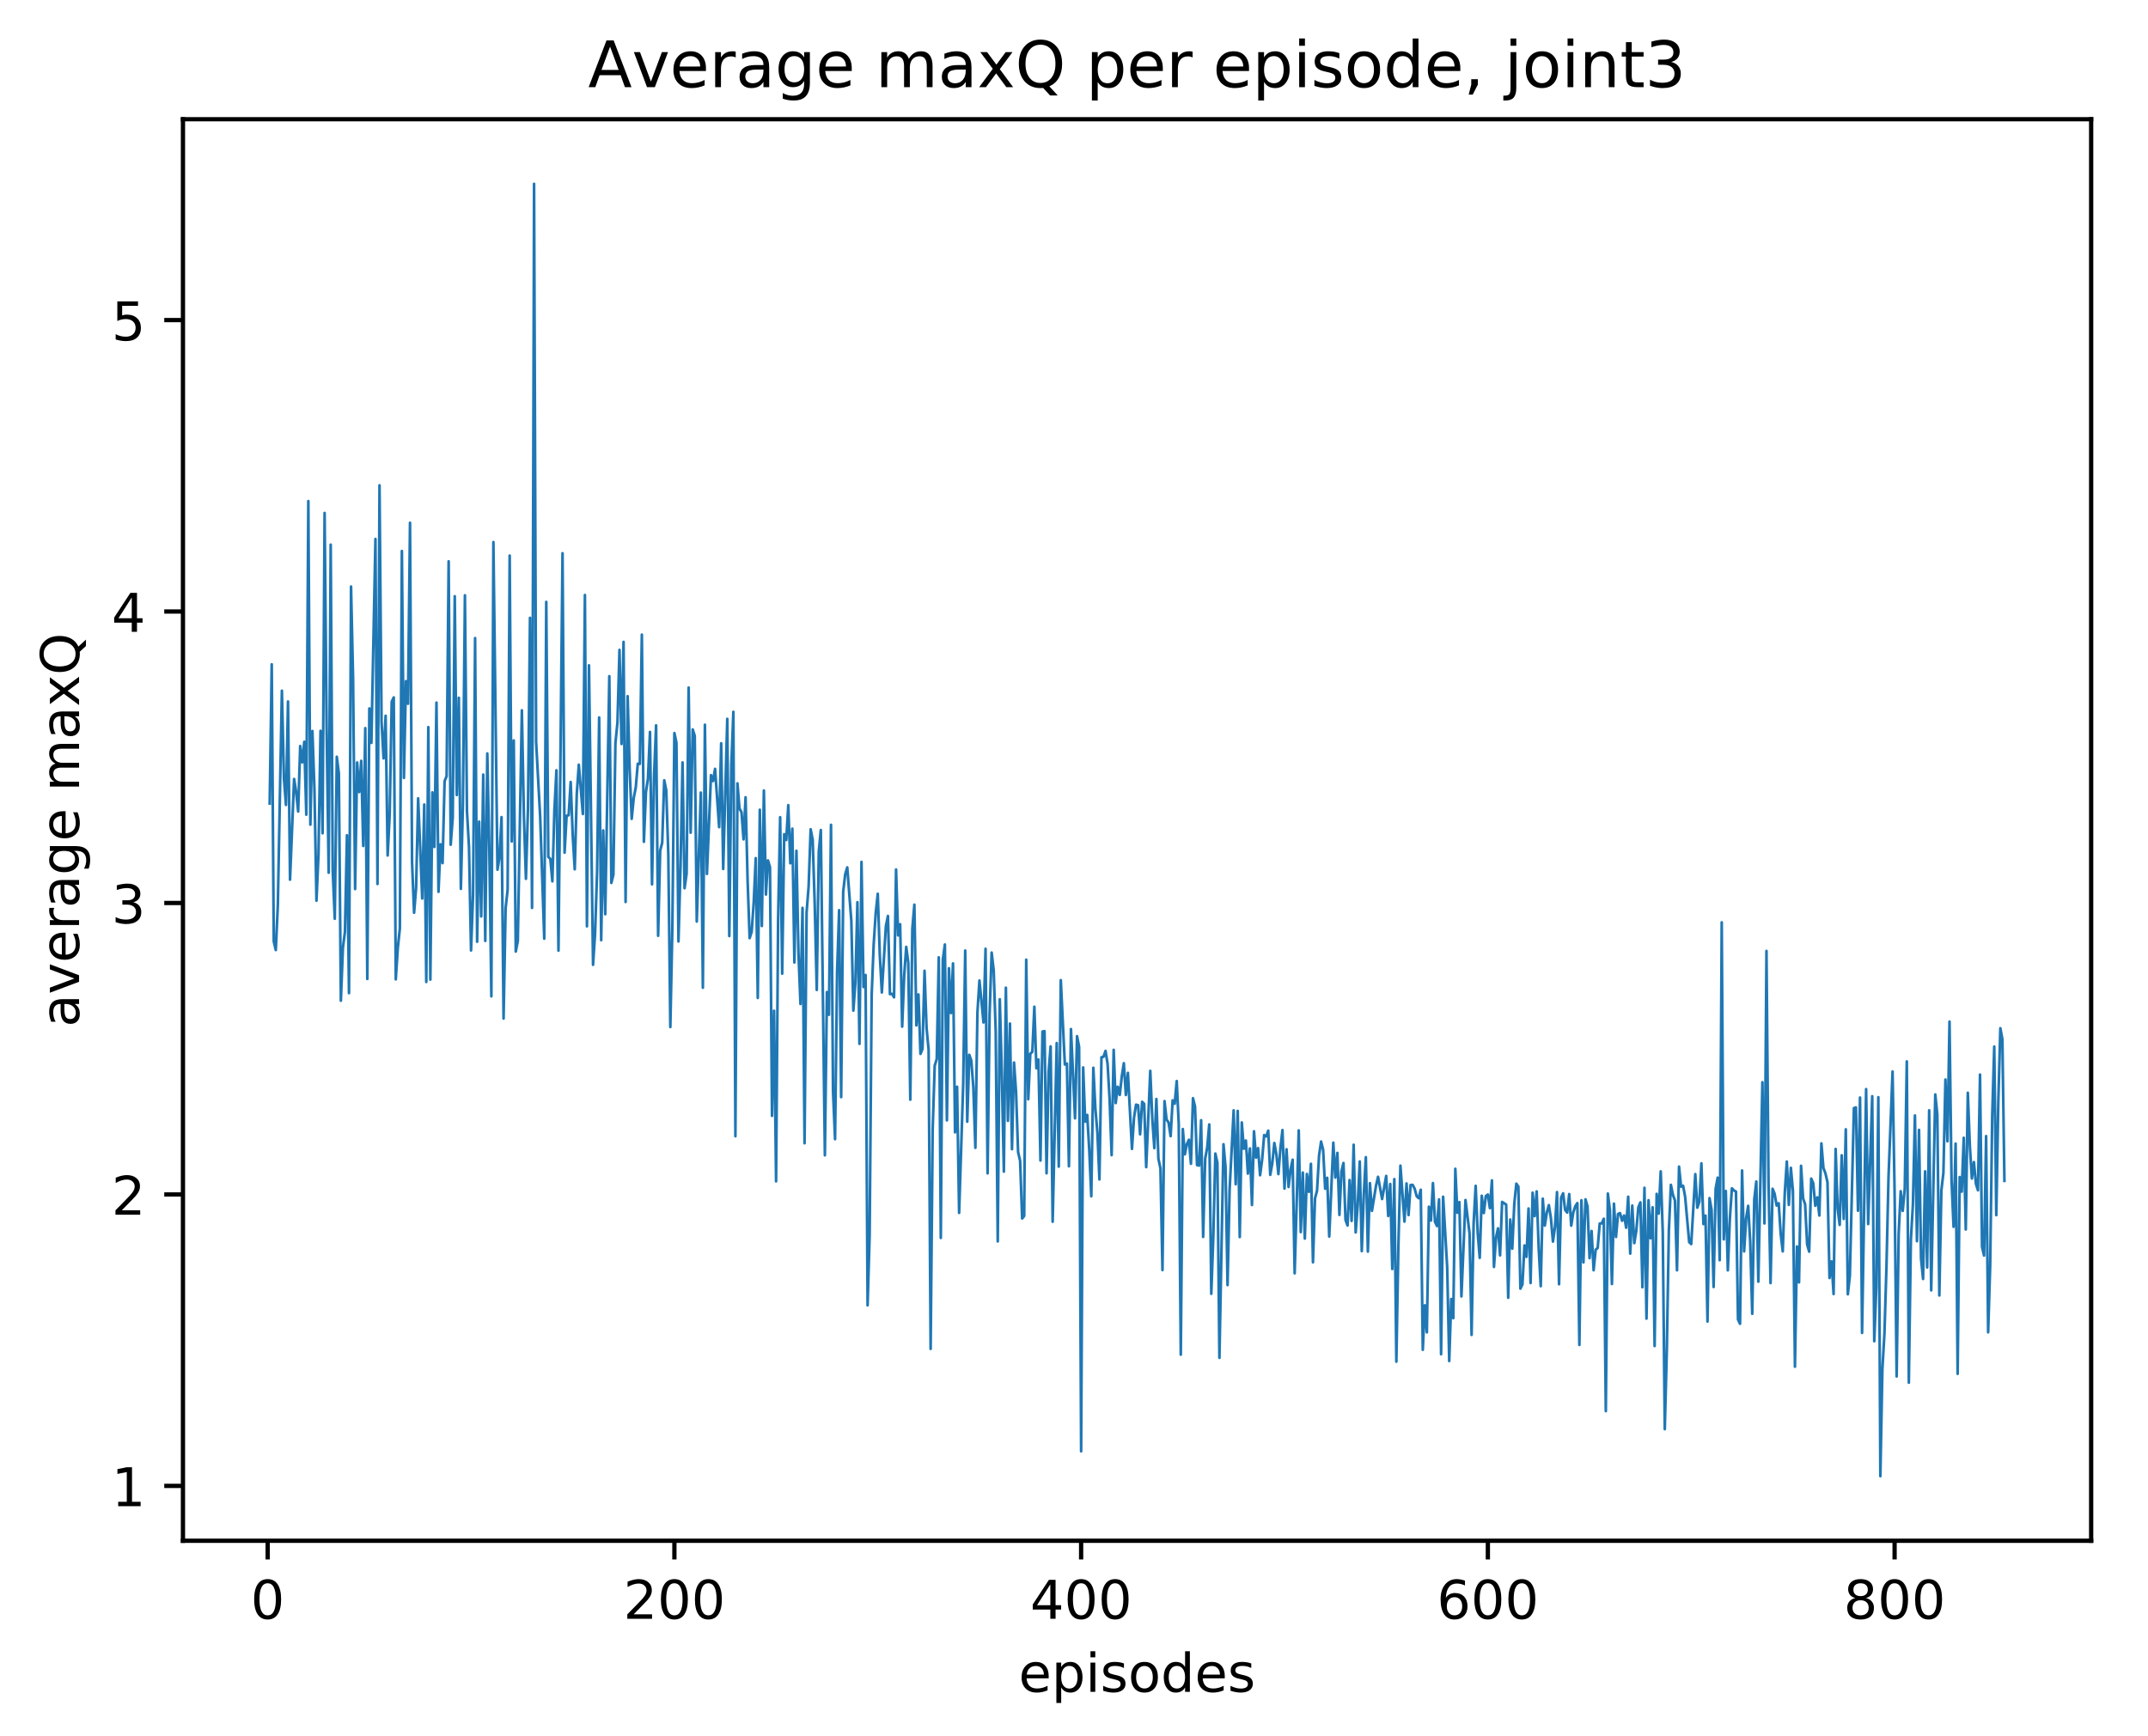 <?xml version="1.0" encoding="utf-8" standalone="no"?>
<!DOCTYPE svg PUBLIC "-//W3C//DTD SVG 1.1//EN"
  "http://www.w3.org/Graphics/SVG/1.1/DTD/svg11.dtd">
<!-- Created with matplotlib (http://matplotlib.org/) -->
<svg height="325pt" version="1.1" viewBox="0 0 402 325" width="402pt" xmlns="http://www.w3.org/2000/svg" xmlns:xlink="http://www.w3.org/1999/xlink">
 <defs>
  <style type="text/css">
*{stroke-linecap:butt;stroke-linejoin:round;}
  </style>
 </defs>
 <g id="figure_1">
  <g id="patch_1">
   <path d="M 0 325.986 
L 402.061 325.986 
L 402.061 0 
L 0 0 
z
" style="fill:#ffffff;"/>
  </g>
  <g id="axes_1">
   <g id="patch_2">
    <path d="M 34.241 288.43 
L 391.361 288.43 
L 391.361 22.318 
L 34.241 22.318 
z
" style="fill:#ffffff;"/>
   </g>
   <g id="matplotlib.axis_1">
    <g id="xtick_1">
     <g id="line2d_1">
      <defs>
       <path d="M 0 0 
L 0 3.5 
" id="me6c895fd39" style="stroke:#000000;stroke-width:0.8;"/>
      </defs>
      <g>
       <use style="stroke:#000000;stroke-width:0.8;" x="50.093" xlink:href="#me6c895fd39" y="288.43"/>
      </g>
     </g>
     <g id="text_1">
      <!-- 0 -->
      <defs>
       <path d="M 31.781 66.406 
Q 24.172 66.406 20.328 58.906 
Q 16.5 51.422 16.5 36.375 
Q 16.5 21.391 20.328 13.891 
Q 24.172 6.391 31.781 6.391 
Q 39.453 6.391 43.281 13.891 
Q 47.125 21.391 47.125 36.375 
Q 47.125 51.422 43.281 58.906 
Q 39.453 66.406 31.781 66.406 
z
M 31.781 74.219 
Q 44.047 74.219 50.516 64.516 
Q 56.984 54.828 56.984 36.375 
Q 56.984 17.969 50.516 8.266 
Q 44.047 -1.422 31.781 -1.422 
Q 19.531 -1.422 13.062 8.266 
Q 6.594 17.969 6.594 36.375 
Q 6.594 54.828 13.062 64.516 
Q 19.531 74.219 31.781 74.219 
z
" id="DejaVuSans-30"/>
      </defs>
      <g transform="translate(46.911 303.029)scale(0.1 -0.1)">
       <use xlink:href="#DejaVuSans-30"/>
      </g>
     </g>
    </g>
    <g id="xtick_2">
     <g id="line2d_2">
      <g>
       <use style="stroke:#000000;stroke-width:0.8;" x="126.213" xlink:href="#me6c895fd39" y="288.43"/>
      </g>
     </g>
     <g id="text_2">
      <!-- 200 -->
      <defs>
       <path d="M 19.188 8.297 
L 53.609 8.297 
L 53.609 0 
L 7.328 0 
L 7.328 8.297 
Q 12.938 14.109 22.625 23.891 
Q 32.328 33.688 34.812 36.531 
Q 39.547 41.844 41.422 45.531 
Q 43.312 49.219 43.312 52.781 
Q 43.312 58.594 39.234 62.25 
Q 35.156 65.922 28.609 65.922 
Q 23.969 65.922 18.812 64.312 
Q 13.672 62.703 7.812 59.422 
L 7.812 69.391 
Q 13.766 71.781 18.938 73 
Q 24.125 74.219 28.422 74.219 
Q 39.75 74.219 46.484 68.547 
Q 53.219 62.891 53.219 53.422 
Q 53.219 48.922 51.531 44.891 
Q 49.859 40.875 45.406 35.406 
Q 44.188 33.984 37.641 27.219 
Q 31.109 20.453 19.188 8.297 
z
" id="DejaVuSans-32"/>
      </defs>
      <g transform="translate(116.67 303.029)scale(0.1 -0.1)">
       <use xlink:href="#DejaVuSans-32"/>
       <use x="63.623" xlink:href="#DejaVuSans-30"/>
       <use x="127.246" xlink:href="#DejaVuSans-30"/>
      </g>
     </g>
    </g>
    <g id="xtick_3">
     <g id="line2d_3">
      <g>
       <use style="stroke:#000000;stroke-width:0.8;" x="202.334" xlink:href="#me6c895fd39" y="288.43"/>
      </g>
     </g>
     <g id="text_3">
      <!-- 400 -->
      <defs>
       <path d="M 37.797 64.312 
L 12.891 25.391 
L 37.797 25.391 
z
M 35.203 72.906 
L 47.609 72.906 
L 47.609 25.391 
L 58.016 25.391 
L 58.016 17.188 
L 47.609 17.188 
L 47.609 0 
L 37.797 0 
L 37.797 17.188 
L 4.891 17.188 
L 4.891 26.703 
z
" id="DejaVuSans-34"/>
      </defs>
      <g transform="translate(192.79 303.029)scale(0.1 -0.1)">
       <use xlink:href="#DejaVuSans-34"/>
       <use x="63.623" xlink:href="#DejaVuSans-30"/>
       <use x="127.246" xlink:href="#DejaVuSans-30"/>
      </g>
     </g>
    </g>
    <g id="xtick_4">
     <g id="line2d_4">
      <g>
       <use style="stroke:#000000;stroke-width:0.8;" x="278.455" xlink:href="#me6c895fd39" y="288.43"/>
      </g>
     </g>
     <g id="text_4">
      <!-- 600 -->
      <defs>
       <path d="M 33.016 40.375 
Q 26.375 40.375 22.484 35.828 
Q 18.609 31.297 18.609 23.391 
Q 18.609 15.531 22.484 10.953 
Q 26.375 6.391 33.016 6.391 
Q 39.656 6.391 43.531 10.953 
Q 47.406 15.531 47.406 23.391 
Q 47.406 31.297 43.531 35.828 
Q 39.656 40.375 33.016 40.375 
z
M 52.594 71.297 
L 52.594 62.312 
Q 48.875 64.062 45.094 64.984 
Q 41.312 65.922 37.594 65.922 
Q 27.828 65.922 22.672 59.328 
Q 17.531 52.734 16.797 39.406 
Q 19.672 43.656 24.016 45.922 
Q 28.375 48.188 33.594 48.188 
Q 44.578 48.188 50.953 41.516 
Q 57.328 34.859 57.328 23.391 
Q 57.328 12.156 50.688 5.359 
Q 44.047 -1.422 33.016 -1.422 
Q 20.359 -1.422 13.672 8.266 
Q 6.984 17.969 6.984 36.375 
Q 6.984 53.656 15.188 63.938 
Q 23.391 74.219 37.203 74.219 
Q 40.922 74.219 44.703 73.484 
Q 48.484 72.75 52.594 71.297 
z
" id="DejaVuSans-36"/>
      </defs>
      <g transform="translate(268.911 303.029)scale(0.1 -0.1)">
       <use xlink:href="#DejaVuSans-36"/>
       <use x="63.623" xlink:href="#DejaVuSans-30"/>
       <use x="127.246" xlink:href="#DejaVuSans-30"/>
      </g>
     </g>
    </g>
    <g id="xtick_5">
     <g id="line2d_5">
      <g>
       <use style="stroke:#000000;stroke-width:0.8;" x="354.575" xlink:href="#me6c895fd39" y="288.43"/>
      </g>
     </g>
     <g id="text_5">
      <!-- 800 -->
      <defs>
       <path d="M 31.781 34.625 
Q 24.75 34.625 20.719 30.859 
Q 16.703 27.094 16.703 20.516 
Q 16.703 13.922 20.719 10.156 
Q 24.75 6.391 31.781 6.391 
Q 38.812 6.391 42.859 10.172 
Q 46.922 13.969 46.922 20.516 
Q 46.922 27.094 42.891 30.859 
Q 38.875 34.625 31.781 34.625 
z
M 21.922 38.812 
Q 15.578 40.375 12.031 44.719 
Q 8.5 49.078 8.5 55.328 
Q 8.5 64.062 14.719 69.141 
Q 20.953 74.219 31.781 74.219 
Q 42.672 74.219 48.875 69.141 
Q 55.078 64.062 55.078 55.328 
Q 55.078 49.078 51.531 44.719 
Q 48 40.375 41.703 38.812 
Q 48.828 37.156 52.797 32.312 
Q 56.781 27.484 56.781 20.516 
Q 56.781 9.906 50.312 4.234 
Q 43.844 -1.422 31.781 -1.422 
Q 19.734 -1.422 13.25 4.234 
Q 6.781 9.906 6.781 20.516 
Q 6.781 27.484 10.781 32.312 
Q 14.797 37.156 21.922 38.812 
z
M 18.312 54.391 
Q 18.312 48.734 21.844 45.562 
Q 25.391 42.391 31.781 42.391 
Q 38.141 42.391 41.719 45.562 
Q 45.312 48.734 45.312 54.391 
Q 45.312 60.062 41.719 63.234 
Q 38.141 66.406 31.781 66.406 
Q 25.391 66.406 21.844 63.234 
Q 18.312 60.062 18.312 54.391 
z
" id="DejaVuSans-38"/>
      </defs>
      <g transform="translate(345.032 303.029)scale(0.1 -0.1)">
       <use xlink:href="#DejaVuSans-38"/>
       <use x="63.623" xlink:href="#DejaVuSans-30"/>
       <use x="127.246" xlink:href="#DejaVuSans-30"/>
      </g>
     </g>
    </g>
    <g id="text_6">
     <!-- episodes -->
     <defs>
      <path d="M 56.203 29.594 
L 56.203 25.203 
L 14.891 25.203 
Q 15.484 15.922 20.484 11.062 
Q 25.484 6.203 34.422 6.203 
Q 39.594 6.203 44.453 7.469 
Q 49.312 8.734 54.109 11.281 
L 54.109 2.781 
Q 49.266 0.734 44.188 -0.344 
Q 39.109 -1.422 33.891 -1.422 
Q 20.797 -1.422 13.156 6.188 
Q 5.516 13.812 5.516 26.812 
Q 5.516 40.234 12.766 48.109 
Q 20.016 56 32.328 56 
Q 43.359 56 49.781 48.891 
Q 56.203 41.797 56.203 29.594 
z
M 47.219 32.234 
Q 47.125 39.594 43.094 43.984 
Q 39.062 48.391 32.422 48.391 
Q 24.906 48.391 20.391 44.141 
Q 15.875 39.891 15.188 32.172 
z
" id="DejaVuSans-65"/>
      <path d="M 18.109 8.203 
L 18.109 -20.797 
L 9.078 -20.797 
L 9.078 54.688 
L 18.109 54.688 
L 18.109 46.391 
Q 20.953 51.266 25.266 53.625 
Q 29.594 56 35.594 56 
Q 45.562 56 51.781 48.094 
Q 58.016 40.188 58.016 27.297 
Q 58.016 14.406 51.781 6.484 
Q 45.562 -1.422 35.594 -1.422 
Q 29.594 -1.422 25.266 0.953 
Q 20.953 3.328 18.109 8.203 
z
M 48.688 27.297 
Q 48.688 37.203 44.609 42.844 
Q 40.531 48.484 33.406 48.484 
Q 26.266 48.484 22.188 42.844 
Q 18.109 37.203 18.109 27.297 
Q 18.109 17.391 22.188 11.75 
Q 26.266 6.109 33.406 6.109 
Q 40.531 6.109 44.609 11.75 
Q 48.688 17.391 48.688 27.297 
z
" id="DejaVuSans-70"/>
      <path d="M 9.422 54.688 
L 18.406 54.688 
L 18.406 0 
L 9.422 0 
z
M 9.422 75.984 
L 18.406 75.984 
L 18.406 64.594 
L 9.422 64.594 
z
" id="DejaVuSans-69"/>
      <path d="M 44.281 53.078 
L 44.281 44.578 
Q 40.484 46.531 36.375 47.5 
Q 32.281 48.484 27.875 48.484 
Q 21.188 48.484 17.844 46.438 
Q 14.5 44.391 14.5 40.281 
Q 14.5 37.156 16.891 35.375 
Q 19.281 33.594 26.516 31.984 
L 29.594 31.297 
Q 39.156 29.25 43.188 25.516 
Q 47.219 21.781 47.219 15.094 
Q 47.219 7.469 41.188 3.016 
Q 35.156 -1.422 24.609 -1.422 
Q 20.219 -1.422 15.453 -0.562 
Q 10.688 0.297 5.422 2 
L 5.422 11.281 
Q 10.406 8.688 15.234 7.391 
Q 20.062 6.109 24.812 6.109 
Q 31.156 6.109 34.562 8.281 
Q 37.984 10.453 37.984 14.406 
Q 37.984 18.062 35.516 20.016 
Q 33.062 21.969 24.703 23.781 
L 21.578 24.516 
Q 13.234 26.266 9.516 29.906 
Q 5.812 33.547 5.812 39.891 
Q 5.812 47.609 11.281 51.797 
Q 16.75 56 26.812 56 
Q 31.781 56 36.172 55.266 
Q 40.578 54.547 44.281 53.078 
z
" id="DejaVuSans-73"/>
      <path d="M 30.609 48.391 
Q 23.391 48.391 19.188 42.75 
Q 14.984 37.109 14.984 27.297 
Q 14.984 17.484 19.156 11.844 
Q 23.344 6.203 30.609 6.203 
Q 37.797 6.203 41.984 11.859 
Q 46.188 17.531 46.188 27.297 
Q 46.188 37.016 41.984 42.703 
Q 37.797 48.391 30.609 48.391 
z
M 30.609 56 
Q 42.328 56 49.016 48.375 
Q 55.719 40.766 55.719 27.297 
Q 55.719 13.875 49.016 6.219 
Q 42.328 -1.422 30.609 -1.422 
Q 18.844 -1.422 12.172 6.219 
Q 5.516 13.875 5.516 27.297 
Q 5.516 40.766 12.172 48.375 
Q 18.844 56 30.609 56 
z
" id="DejaVuSans-6f"/>
      <path d="M 45.406 46.391 
L 45.406 75.984 
L 54.391 75.984 
L 54.391 0 
L 45.406 0 
L 45.406 8.203 
Q 42.578 3.328 38.25 0.953 
Q 33.938 -1.422 27.875 -1.422 
Q 17.969 -1.422 11.734 6.484 
Q 5.516 14.406 5.516 27.297 
Q 5.516 40.188 11.734 48.094 
Q 17.969 56 27.875 56 
Q 33.938 56 38.25 53.625 
Q 42.578 51.266 45.406 46.391 
z
M 14.797 27.297 
Q 14.797 17.391 18.875 11.75 
Q 22.953 6.109 30.078 6.109 
Q 37.203 6.109 41.297 11.75 
Q 45.406 17.391 45.406 27.297 
Q 45.406 37.203 41.297 42.844 
Q 37.203 48.484 30.078 48.484 
Q 22.953 48.484 18.875 42.844 
Q 14.797 37.203 14.797 27.297 
z
" id="DejaVuSans-64"/>
     </defs>
     <g transform="translate(190.641 316.707)scale(0.1 -0.1)">
      <use xlink:href="#DejaVuSans-65"/>
      <use x="61.523" xlink:href="#DejaVuSans-70"/>
      <use x="125" xlink:href="#DejaVuSans-69"/>
      <use x="152.783" xlink:href="#DejaVuSans-73"/>
      <use x="204.883" xlink:href="#DejaVuSans-6f"/>
      <use x="266.064" xlink:href="#DejaVuSans-64"/>
      <use x="329.541" xlink:href="#DejaVuSans-65"/>
      <use x="391.064" xlink:href="#DejaVuSans-73"/>
     </g>
    </g>
   </g>
   <g id="matplotlib.axis_2">
    <g id="ytick_1">
     <g id="line2d_6">
      <defs>
       <path d="M 0 0 
L -3.5 0 
" id="me13a9d2ebe" style="stroke:#000000;stroke-width:0.8;"/>
      </defs>
      <g>
       <use style="stroke:#000000;stroke-width:0.8;" x="34.241" xlink:href="#me13a9d2ebe" y="278.158"/>
      </g>
     </g>
     <g id="text_7">
      <!-- 1 -->
      <defs>
       <path d="M 12.406 8.297 
L 28.516 8.297 
L 28.516 63.922 
L 10.984 60.406 
L 10.984 69.391 
L 28.422 72.906 
L 38.281 72.906 
L 38.281 8.297 
L 54.391 8.297 
L 54.391 0 
L 12.406 0 
z
" id="DejaVuSans-31"/>
      </defs>
      <g transform="translate(20.878 281.957)scale(0.1 -0.1)">
       <use xlink:href="#DejaVuSans-31"/>
      </g>
     </g>
    </g>
    <g id="ytick_2">
     <g id="line2d_7">
      <g>
       <use style="stroke:#000000;stroke-width:0.8;" x="34.241" xlink:href="#me13a9d2ebe" y="223.597"/>
      </g>
     </g>
     <g id="text_8">
      <!-- 2 -->
      <g transform="translate(20.878 227.397)scale(0.1 -0.1)">
       <use xlink:href="#DejaVuSans-32"/>
      </g>
     </g>
    </g>
    <g id="ytick_3">
     <g id="line2d_8">
      <g>
       <use style="stroke:#000000;stroke-width:0.8;" x="34.241" xlink:href="#me13a9d2ebe" y="169.037"/>
      </g>
     </g>
     <g id="text_9">
      <!-- 3 -->
      <defs>
       <path d="M 40.578 39.312 
Q 47.656 37.797 51.625 33 
Q 55.609 28.219 55.609 21.188 
Q 55.609 10.406 48.188 4.484 
Q 40.766 -1.422 27.094 -1.422 
Q 22.516 -1.422 17.656 -0.516 
Q 12.797 0.391 7.625 2.203 
L 7.625 11.719 
Q 11.719 9.328 16.594 8.109 
Q 21.484 6.891 26.812 6.891 
Q 36.078 6.891 40.938 10.547 
Q 45.797 14.203 45.797 21.188 
Q 45.797 27.641 41.281 31.266 
Q 36.766 34.906 28.719 34.906 
L 20.219 34.906 
L 20.219 43.016 
L 29.109 43.016 
Q 36.375 43.016 40.234 45.922 
Q 44.094 48.828 44.094 54.297 
Q 44.094 59.906 40.109 62.906 
Q 36.141 65.922 28.719 65.922 
Q 24.656 65.922 20.016 65.031 
Q 15.375 64.156 9.812 62.312 
L 9.812 71.094 
Q 15.438 72.656 20.344 73.438 
Q 25.25 74.219 29.594 74.219 
Q 40.828 74.219 47.359 69.109 
Q 53.906 64.016 53.906 55.328 
Q 53.906 49.266 50.438 45.094 
Q 46.969 40.922 40.578 39.312 
z
" id="DejaVuSans-33"/>
      </defs>
      <g transform="translate(20.878 172.836)scale(0.1 -0.1)">
       <use xlink:href="#DejaVuSans-33"/>
      </g>
     </g>
    </g>
    <g id="ytick_4">
     <g id="line2d_9">
      <g>
       <use style="stroke:#000000;stroke-width:0.8;" x="34.241" xlink:href="#me13a9d2ebe" y="114.476"/>
      </g>
     </g>
     <g id="text_10">
      <!-- 4 -->
      <g transform="translate(20.878 118.275)scale(0.1 -0.1)">
       <use xlink:href="#DejaVuSans-34"/>
      </g>
     </g>
    </g>
    <g id="ytick_5">
     <g id="line2d_10">
      <g>
       <use style="stroke:#000000;stroke-width:0.8;" x="34.241" xlink:href="#me13a9d2ebe" y="59.916"/>
      </g>
     </g>
     <g id="text_11">
      <!-- 5 -->
      <defs>
       <path d="M 10.797 72.906 
L 49.516 72.906 
L 49.516 64.594 
L 19.828 64.594 
L 19.828 46.734 
Q 21.969 47.469 24.109 47.828 
Q 26.266 48.188 28.422 48.188 
Q 40.625 48.188 47.75 41.5 
Q 54.891 34.812 54.891 23.391 
Q 54.891 11.625 47.562 5.094 
Q 40.234 -1.422 26.906 -1.422 
Q 22.312 -1.422 17.547 -0.641 
Q 12.797 0.141 7.719 1.703 
L 7.719 11.625 
Q 12.109 9.234 16.797 8.062 
Q 21.484 6.891 26.703 6.891 
Q 35.156 6.891 40.078 11.328 
Q 45.016 15.766 45.016 23.391 
Q 45.016 31 40.078 35.438 
Q 35.156 39.891 26.703 39.891 
Q 22.75 39.891 18.812 39.016 
Q 14.891 38.141 10.797 36.281 
z
" id="DejaVuSans-35"/>
      </defs>
      <g transform="translate(20.878 63.715)scale(0.1 -0.1)">
       <use xlink:href="#DejaVuSans-35"/>
      </g>
     </g>
    </g>
    <g id="text_12">
     <!-- average maxQ -->
     <defs>
      <path d="M 34.281 27.484 
Q 23.391 27.484 19.188 25 
Q 14.984 22.516 14.984 16.5 
Q 14.984 11.719 18.141 8.906 
Q 21.297 6.109 26.703 6.109 
Q 34.188 6.109 38.703 11.406 
Q 43.219 16.703 43.219 25.484 
L 43.219 27.484 
z
M 52.203 31.203 
L 52.203 0 
L 43.219 0 
L 43.219 8.297 
Q 40.141 3.328 35.547 0.953 
Q 30.953 -1.422 24.312 -1.422 
Q 15.922 -1.422 10.953 3.297 
Q 6 8.016 6 15.922 
Q 6 25.141 12.172 29.828 
Q 18.359 34.516 30.609 34.516 
L 43.219 34.516 
L 43.219 35.406 
Q 43.219 41.609 39.141 45 
Q 35.062 48.391 27.688 48.391 
Q 23 48.391 18.547 47.266 
Q 14.109 46.141 10.016 43.891 
L 10.016 52.203 
Q 14.938 54.109 19.578 55.047 
Q 24.219 56 28.609 56 
Q 40.484 56 46.344 49.844 
Q 52.203 43.703 52.203 31.203 
z
" id="DejaVuSans-61"/>
      <path d="M 2.984 54.688 
L 12.5 54.688 
L 29.594 8.797 
L 46.688 54.688 
L 56.203 54.688 
L 35.688 0 
L 23.484 0 
z
" id="DejaVuSans-76"/>
      <path d="M 41.109 46.297 
Q 39.594 47.172 37.812 47.578 
Q 36.031 48 33.891 48 
Q 26.266 48 22.188 43.047 
Q 18.109 38.094 18.109 28.812 
L 18.109 0 
L 9.078 0 
L 9.078 54.688 
L 18.109 54.688 
L 18.109 46.188 
Q 20.953 51.172 25.484 53.578 
Q 30.031 56 36.531 56 
Q 37.453 56 38.578 55.875 
Q 39.703 55.766 41.062 55.516 
z
" id="DejaVuSans-72"/>
      <path d="M 45.406 27.984 
Q 45.406 37.75 41.375 43.109 
Q 37.359 48.484 30.078 48.484 
Q 22.859 48.484 18.828 43.109 
Q 14.797 37.75 14.797 27.984 
Q 14.797 18.266 18.828 12.891 
Q 22.859 7.516 30.078 7.516 
Q 37.359 7.516 41.375 12.891 
Q 45.406 18.266 45.406 27.984 
z
M 54.391 6.781 
Q 54.391 -7.172 48.188 -13.984 
Q 42 -20.797 29.203 -20.797 
Q 24.469 -20.797 20.266 -20.094 
Q 16.062 -19.391 12.109 -17.922 
L 12.109 -9.188 
Q 16.062 -11.328 19.922 -12.344 
Q 23.781 -13.375 27.781 -13.375 
Q 36.625 -13.375 41.016 -8.766 
Q 45.406 -4.156 45.406 5.172 
L 45.406 9.625 
Q 42.625 4.781 38.281 2.391 
Q 33.938 0 27.875 0 
Q 17.828 0 11.672 7.656 
Q 5.516 15.328 5.516 27.984 
Q 5.516 40.672 11.672 48.328 
Q 17.828 56 27.875 56 
Q 33.938 56 38.281 53.609 
Q 42.625 51.219 45.406 46.391 
L 45.406 54.688 
L 54.391 54.688 
z
" id="DejaVuSans-67"/>
      <path id="DejaVuSans-20"/>
      <path d="M 52 44.188 
Q 55.375 50.25 60.062 53.125 
Q 64.75 56 71.094 56 
Q 79.641 56 84.281 50.016 
Q 88.922 44.047 88.922 33.016 
L 88.922 0 
L 79.891 0 
L 79.891 32.719 
Q 79.891 40.578 77.094 44.375 
Q 74.312 48.188 68.609 48.188 
Q 61.625 48.188 57.562 43.547 
Q 53.516 38.922 53.516 30.906 
L 53.516 0 
L 44.484 0 
L 44.484 32.719 
Q 44.484 40.625 41.703 44.406 
Q 38.922 48.188 33.109 48.188 
Q 26.219 48.188 22.156 43.531 
Q 18.109 38.875 18.109 30.906 
L 18.109 0 
L 9.078 0 
L 9.078 54.688 
L 18.109 54.688 
L 18.109 46.188 
Q 21.188 51.219 25.484 53.609 
Q 29.781 56 35.688 56 
Q 41.656 56 45.828 52.969 
Q 50 49.953 52 44.188 
z
" id="DejaVuSans-6d"/>
      <path d="M 54.891 54.688 
L 35.109 28.078 
L 55.906 0 
L 45.312 0 
L 29.391 21.484 
L 13.484 0 
L 2.875 0 
L 24.125 28.609 
L 4.688 54.688 
L 15.281 54.688 
L 29.781 35.203 
L 44.281 54.688 
z
" id="DejaVuSans-78"/>
      <path d="M 39.406 66.219 
Q 28.656 66.219 22.328 58.203 
Q 16.016 50.203 16.016 36.375 
Q 16.016 22.609 22.328 14.594 
Q 28.656 6.594 39.406 6.594 
Q 50.141 6.594 56.422 14.594 
Q 62.703 22.609 62.703 36.375 
Q 62.703 50.203 56.422 58.203 
Q 50.141 66.219 39.406 66.219 
z
M 53.219 1.312 
L 66.219 -12.891 
L 54.297 -12.891 
L 43.5 -1.219 
Q 41.891 -1.312 41.031 -1.359 
Q 40.188 -1.422 39.406 -1.422 
Q 24.031 -1.422 14.812 8.859 
Q 5.609 19.141 5.609 36.375 
Q 5.609 53.656 14.812 63.938 
Q 24.031 74.219 39.406 74.219 
Q 54.734 74.219 63.906 63.938 
Q 73.094 53.656 73.094 36.375 
Q 73.094 23.688 67.984 14.641 
Q 62.891 5.609 53.219 1.312 
z
" id="DejaVuSans-51"/>
     </defs>
     <g transform="translate(14.798 192.263)rotate(-90)scale(0.1 -0.1)">
      <use xlink:href="#DejaVuSans-61"/>
      <use x="61.279" xlink:href="#DejaVuSans-76"/>
      <use x="120.459" xlink:href="#DejaVuSans-65"/>
      <use x="181.982" xlink:href="#DejaVuSans-72"/>
      <use x="223.096" xlink:href="#DejaVuSans-61"/>
      <use x="284.375" xlink:href="#DejaVuSans-67"/>
      <use x="347.852" xlink:href="#DejaVuSans-65"/>
      <use x="409.375" xlink:href="#DejaVuSans-20"/>
      <use x="441.162" xlink:href="#DejaVuSans-6d"/>
      <use x="538.574" xlink:href="#DejaVuSans-61"/>
      <use x="599.854" xlink:href="#DejaVuSans-78"/>
      <use x="659.033" xlink:href="#DejaVuSans-51"/>
     </g>
    </g>
   </g>
   <g id="line2d_11">
    <path clip-path="url(#p0068dc1024)" d="M 50.473 150.414 
L 50.854 124.359 
L 51.235 176.227 
L 51.615 177.848 
L 51.996 169.463 
L 52.757 129.298 
L 53.138 145.724 
L 53.518 150.679 
L 53.899 131.319 
L 54.279 164.673 
L 55.041 145.824 
L 55.421 148.239 
L 55.802 151.916 
L 56.182 139.659 
L 56.563 142.711 
L 56.944 138.852 
L 57.324 152.508 
L 57.705 93.801 
L 58.085 154.371 
L 58.466 136.846 
L 58.847 147.753 
L 59.227 168.61 
L 59.608 159.867 
L 59.988 136.81 
L 60.369 155.984 
L 60.75 96.024 
L 61.13 136.4 
L 61.511 163.371 
L 61.891 101.96 
L 62.272 162.986 
L 62.653 171.991 
L 63.033 141.67 
L 63.414 144.791 
L 63.794 187.327 
L 64.175 177.42 
L 64.556 174.46 
L 64.936 156.363 
L 65.317 185.912 
L 65.697 109.801 
L 66.078 126.916 
L 66.459 166.427 
L 66.839 142.742 
L 67.22 148.267 
L 67.6 142.427 
L 67.981 158.359 
L 68.362 136.303 
L 68.742 183.262 
L 69.123 132.617 
L 69.504 139.068 
L 70.265 100.894 
L 70.645 165.481 
L 71.026 90.852 
L 71.407 135.22 
L 71.787 141.967 
L 72.168 133.991 
L 72.548 160.142 
L 72.929 152.461 
L 73.31 131.361 
L 73.69 130.556 
L 74.071 183.334 
L 74.451 177.417 
L 74.832 173.828 
L 75.213 103.143 
L 75.593 145.626 
L 75.974 127.516 
L 76.354 131.743 
L 76.735 97.864 
L 77.116 161.462 
L 77.496 170.867 
L 77.877 166.19 
L 78.257 149.445 
L 79.019 168.202 
L 79.399 150.61 
L 79.78 183.825 
L 80.16 136.116 
L 80.541 183.378 
L 80.922 148.328 
L 81.302 158.552 
L 81.683 131.528 
L 82.063 166.949 
L 82.444 158.043 
L 82.825 161.572 
L 83.205 146.233 
L 83.586 145.299 
L 83.966 105.076 
L 84.347 158.13 
L 84.728 153.091 
L 85.108 111.613 
L 85.489 148.827 
L 85.869 130.621 
L 86.25 166.39 
L 86.631 150.643 
L 87.011 111.441 
L 87.392 151.833 
L 87.772 158.534 
L 88.153 177.923 
L 88.534 167.499 
L 88.914 119.448 
L 89.295 176.294 
L 89.675 153.808 
L 90.056 171.552 
L 90.437 144.998 
L 90.817 176.138 
L 91.198 141.048 
L 91.579 159.06 
L 91.959 186.517 
L 92.34 101.475 
L 93.101 162.806 
L 93.482 160.471 
L 93.862 152.965 
L 94.243 190.67 
L 94.623 170.046 
L 95.004 166.544 
L 95.385 104.005 
L 95.765 157.516 
L 96.146 138.607 
L 96.526 178.126 
L 96.907 176.146 
L 97.668 132.973 
L 98.049 152.856 
L 98.429 164.512 
L 98.81 151.455 
L 99.191 115.656 
L 99.571 169.959 
L 99.952 34.414 
L 100.332 138.848 
L 101.094 152.905 
L 101.855 175.72 
L 102.235 112.673 
L 102.616 160.404 
L 102.997 160.778 
L 103.377 164.985 
L 103.758 151.589 
L 104.138 144.198 
L 104.519 177.961 
L 105.28 103.566 
L 105.661 159.616 
L 106.041 152.714 
L 106.422 152.607 
L 106.803 146.387 
L 107.183 156.38 
L 107.564 162.733 
L 107.944 148.619 
L 108.325 143.152 
L 109.086 152.383 
L 109.467 111.386 
L 109.847 173.408 
L 110.228 124.549 
L 110.989 180.616 
L 111.37 174.77 
L 111.75 163.084 
L 112.131 134.316 
L 112.512 175.999 
L 112.892 155.458 
L 113.273 171.14 
L 114.034 126.583 
L 114.415 165.283 
L 114.795 163.726 
L 115.176 139.114 
L 115.557 135.259 
L 115.937 121.658 
L 116.318 139.275 
L 116.698 120.16 
L 117.079 168.847 
L 117.46 130.321 
L 117.84 143.975 
L 118.221 153.285 
L 118.601 149.395 
L 118.982 147.428 
L 119.363 142.962 
L 119.743 143.005 
L 120.124 118.802 
L 120.504 157.584 
L 120.885 148.312 
L 121.266 145.761 
L 121.646 137.02 
L 122.027 165.547 
L 122.407 145.241 
L 122.788 135.785 
L 123.169 175.177 
L 123.549 159.263 
L 123.93 157.742 
L 124.31 146.072 
L 124.691 147.951 
L 125.072 159.865 
L 125.452 192.259 
L 125.833 173.669 
L 126.213 137.229 
L 126.594 139.026 
L 126.975 176.242 
L 127.355 162.502 
L 127.736 142.726 
L 128.116 166.273 
L 128.497 163.562 
L 128.878 128.713 
L 129.258 155.877 
L 129.639 136.548 
L 130.019 137.746 
L 130.4 172.508 
L 131.161 148.373 
L 131.542 184.9 
L 131.922 135.668 
L 132.303 163.598 
L 133.064 145.107 
L 133.445 146.215 
L 133.825 143.928 
L 134.587 154.844 
L 134.967 139.149 
L 135.348 162.673 
L 136.109 134.569 
L 136.49 175.23 
L 136.87 143.166 
L 137.251 133.252 
L 137.631 212.704 
L 138.012 146.643 
L 138.393 151.358 
L 138.773 152.031 
L 139.154 157.122 
L 139.535 149.246 
L 139.915 164.856 
L 140.296 175.619 
L 140.676 174.432 
L 141.057 168.988 
L 141.438 160.645 
L 141.818 186.814 
L 142.199 151.585 
L 142.579 173.34 
L 142.96 147.983 
L 143.341 167.456 
L 143.721 161.063 
L 144.102 162.332 
L 144.482 208.887 
L 144.863 189.21 
L 145.244 221.147 
L 145.624 172.095 
L 146.005 152.983 
L 146.385 182.271 
L 146.766 156.161 
L 147.147 157.25 
L 147.527 150.725 
L 147.908 161.607 
L 148.288 155.124 
L 148.669 180.17 
L 149.05 159.272 
L 149.43 178.34 
L 149.811 187.944 
L 150.191 169.952 
L 150.572 214.013 
L 150.953 170.825 
L 151.333 165.956 
L 151.714 155.242 
L 152.094 157.202 
L 152.475 169.229 
L 152.856 185.32 
L 153.236 159.43 
L 153.617 155.38 
L 154.378 216.271 
L 154.759 185.716 
L 155.139 189.966 
L 155.52 154.404 
L 155.9 204.27 
L 156.281 213.252 
L 156.662 181.977 
L 157.042 170.386 
L 157.423 205.379 
L 157.803 166.935 
L 158.184 163.644 
L 158.565 162.373 
L 159.326 172.37 
L 159.706 189.184 
L 160.087 183.945 
L 160.468 168.892 
L 160.848 195.412 
L 161.229 161.348 
L 161.609 184.772 
L 161.99 182.524 
L 162.371 244.356 
L 162.751 231.315 
L 163.132 186.261 
L 163.513 176.723 
L 163.893 170.895 
L 164.274 167.31 
L 164.654 178.77 
L 165.035 185.786 
L 165.796 173.363 
L 166.177 171.468 
L 166.557 186.097 
L 166.938 186.045 
L 167.319 186.698 
L 167.699 162.771 
L 168.08 175.108 
L 168.46 173.009 
L 168.841 192.184 
L 169.222 182.616 
L 169.602 177.258 
L 169.983 180.202 
L 170.363 205.858 
L 170.744 173.854 
L 171.125 169.351 
L 171.505 191.949 
L 171.886 186.163 
L 172.266 197.284 
L 172.647 196.338 
L 173.028 181.728 
L 173.408 192.453 
L 173.789 196.52 
L 174.169 252.513 
L 174.55 211.399 
L 174.931 199.49 
L 175.311 198.246 
L 175.692 179.209 
L 176.072 231.738 
L 176.453 179.634 
L 176.834 176.811 
L 177.214 209.727 
L 177.595 181.256 
L 177.975 189.638 
L 178.356 180.348 
L 178.737 211.972 
L 179.117 203.434 
L 179.498 227.055 
L 180.259 203.03 
L 180.64 177.943 
L 181.02 209.978 
L 181.401 197.46 
L 181.781 198.55 
L 182.162 203.56 
L 182.543 214.867 
L 182.923 189.57 
L 183.304 183.556 
L 184.065 191.408 
L 184.446 177.613 
L 184.826 219.645 
L 185.207 189.788 
L 185.587 178.32 
L 185.968 181.611 
L 186.349 193.134 
L 186.729 232.394 
L 187.11 187.062 
L 187.491 200.888 
L 187.871 219.326 
L 188.252 184.895 
L 188.632 209.82 
L 189.013 191.608 
L 189.394 215.131 
L 189.774 198.906 
L 190.155 204.405 
L 190.535 215.65 
L 190.916 217.308 
L 191.297 228.099 
L 191.677 227.631 
L 192.058 179.651 
L 192.438 205.779 
L 192.819 197.271 
L 193.2 196.9 
L 193.58 188.457 
L 193.961 199.973 
L 194.341 198.34 
L 194.722 217.25 
L 195.103 193.106 
L 195.483 193.026 
L 195.864 219.64 
L 196.244 200.7 
L 196.625 195.887 
L 197.006 228.708 
L 197.767 195.259 
L 198.147 218.386 
L 198.528 183.481 
L 199.289 199.275 
L 199.67 199.1 
L 200.05 218.329 
L 200.431 192.643 
L 201.192 209.35 
L 201.573 193.97 
L 201.953 195.975 
L 202.334 271.682 
L 202.715 199.823 
L 203.095 209.975 
L 203.476 208.715 
L 203.856 215.32 
L 204.237 223.942 
L 204.618 199.883 
L 204.998 207.5 
L 205.379 212.019 
L 205.759 220.786 
L 206.14 197.914 
L 206.521 197.827 
L 206.901 196.721 
L 207.282 199.148 
L 207.662 205.74 
L 208.043 216.243 
L 208.424 196.528 
L 208.804 206.49 
L 209.185 203.437 
L 209.565 204.973 
L 209.946 201.487 
L 210.327 199.027 
L 210.707 204.98 
L 211.088 200.838 
L 211.849 215.075 
L 212.23 209.229 
L 212.61 206.789 
L 212.991 206.893 
L 213.372 212.343 
L 213.752 206.254 
L 214.133 206.64 
L 214.513 218.489 
L 215.275 200.458 
L 215.655 209.488 
L 216.036 214.924 
L 216.416 205.738 
L 216.797 216.924 
L 217.178 218.707 
L 217.558 237.76 
L 217.939 206.127 
L 218.319 209.576 
L 218.7 210.142 
L 219.081 212.689 
L 219.461 205.988 
L 219.842 206.624 
L 220.222 202.373 
L 220.603 210.439 
L 220.984 253.59 
L 221.364 211.352 
L 221.745 216.092 
L 222.125 214.184 
L 222.506 213.359 
L 222.887 217.858 
L 223.267 205.579 
L 223.648 207.136 
L 224.028 218.103 
L 224.409 218.198 
L 224.79 209.706 
L 225.17 231.554 
L 225.551 216.894 
L 225.931 214.791 
L 226.312 210.492 
L 226.693 242.196 
L 227.073 231.485 
L 227.454 215.946 
L 227.834 217.663 
L 228.215 254.184 
L 228.976 214.202 
L 229.357 218.42 
L 229.737 240.568 
L 230.118 222.788 
L 230.879 207.851 
L 231.26 221.687 
L 231.64 207.959 
L 232.021 231.578 
L 232.402 210.118 
L 232.782 215.035 
L 233.163 213.503 
L 233.543 219.693 
L 233.924 214.986 
L 234.305 225.574 
L 234.685 211.775 
L 235.066 216.707 
L 235.447 214.922 
L 235.827 220.002 
L 236.208 217.092 
L 236.588 212.486 
L 236.969 212.748 
L 237.35 211.656 
L 237.73 219.931 
L 238.111 217.782 
L 238.491 213.964 
L 238.872 216.083 
L 239.253 219.787 
L 239.633 214.911 
L 240.014 211.544 
L 240.394 222.5 
L 240.775 215.14 
L 241.156 222.202 
L 241.536 218.916 
L 241.917 217.101 
L 242.297 238.362 
L 243.059 211.608 
L 243.439 230.644 
L 243.82 219.5 
L 244.2 231.856 
L 244.581 219.766 
L 244.962 223.111 
L 245.342 217.865 
L 245.723 236.302 
L 246.103 224.347 
L 246.484 222.892 
L 246.865 216.274 
L 247.245 213.691 
L 247.626 215.25 
L 248.006 222.52 
L 248.387 220.485 
L 248.768 231.48 
L 249.529 213.904 
L 249.909 220.44 
L 250.29 215.818 
L 250.671 227.433 
L 251.051 219.262 
L 251.432 217.708 
L 251.812 228.354 
L 252.193 229.412 
L 252.574 220.907 
L 252.954 228.554 
L 253.335 214.295 
L 253.715 230.703 
L 254.096 225.593 
L 254.477 217.429 
L 254.857 234.21 
L 255.238 223.549 
L 255.618 216.628 
L 255.999 234.3 
L 256.38 221.485 
L 256.76 226.676 
L 257.522 221.978 
L 257.902 220.296 
L 258.663 224.458 
L 259.425 220.134 
L 259.805 227.625 
L 260.186 221.646 
L 260.566 237.557 
L 260.947 220.729 
L 261.328 254.904 
L 261.708 233.261 
L 262.089 218.21 
L 262.85 228.679 
L 263.231 221.539 
L 263.611 227.46 
L 263.992 221.828 
L 264.372 221.806 
L 264.753 222.518 
L 265.134 223.932 
L 265.514 224.309 
L 265.895 222.718 
L 266.275 252.679 
L 266.656 244.356 
L 267.037 249.415 
L 267.417 225.897 
L 267.798 228.484 
L 268.178 221.469 
L 268.559 228.714 
L 268.94 229.517 
L 269.32 224.523 
L 269.701 253.507 
L 270.081 224.027 
L 270.843 237.259 
L 271.223 254.782 
L 271.604 243.175 
L 271.984 246.758 
L 272.365 218.8 
L 272.746 227.02 
L 273.126 225.033 
L 273.507 242.686 
L 274.268 224.644 
L 275.029 230.884 
L 275.41 249.892 
L 275.79 228.947 
L 276.171 221.989 
L 276.552 230.802 
L 276.932 235.465 
L 277.313 223.84 
L 277.693 227.08 
L 278.074 223.903 
L 278.455 223.614 
L 278.835 226.163 
L 279.216 220.966 
L 279.596 237.169 
L 279.977 231.679 
L 280.358 229.942 
L 280.738 235.002 
L 281.119 224.997 
L 281.88 225.495 
L 282.261 242.933 
L 282.641 228.297 
L 283.022 233.755 
L 283.403 225.322 
L 283.783 221.578 
L 284.164 222.141 
L 284.544 241.232 
L 284.925 240.419 
L 285.306 233.145 
L 285.686 235.28 
L 286.067 226.227 
L 286.447 240.183 
L 286.828 223.268 
L 287.209 227.663 
L 287.589 223.027 
L 287.97 233.716 
L 288.35 240.773 
L 288.731 224.391 
L 289.112 229.42 
L 289.492 226.969 
L 289.873 225.602 
L 290.253 228.04 
L 290.634 232.425 
L 291.015 229.684 
L 291.395 223.16 
L 291.776 240.409 
L 292.156 224.216 
L 292.537 223.386 
L 292.918 226.507 
L 293.298 226.991 
L 293.679 223.527 
L 294.059 229.443 
L 294.44 226.964 
L 294.821 225.812 
L 295.201 225.215 
L 295.582 251.768 
L 295.962 224.689 
L 296.343 236.312 
L 296.724 224.514 
L 297.104 225.837 
L 297.485 235.52 
L 297.865 230.443 
L 298.246 237.789 
L 298.627 233.945 
L 299.007 233.614 
L 299.388 229.045 
L 299.768 229.016 
L 300.149 228.149 
L 300.53 264.158 
L 300.91 223.429 
L 301.291 226.481 
L 301.671 240.369 
L 302.052 225.324 
L 302.433 231.566 
L 302.813 227.26 
L 303.194 227.087 
L 303.574 228.528 
L 303.955 227.531 
L 304.336 229.828 
L 304.716 224.022 
L 305.097 234.678 
L 305.478 225.681 
L 305.858 232.712 
L 306.239 230.378 
L 306.619 226.017 
L 307 225.087 
L 307.381 240.969 
L 307.761 222.354 
L 308.142 246.845 
L 308.522 224.677 
L 308.903 231.802 
L 309.284 226.008 
L 309.664 251.976 
L 310.045 223.488 
L 310.425 227.18 
L 310.806 219.278 
L 311.187 230.625 
L 311.567 267.535 
L 311.948 252.683 
L 312.328 230.368 
L 312.709 221.802 
L 313.09 223.663 
L 313.47 224.733 
L 313.851 237.795 
L 314.231 218.386 
L 314.612 222.145 
L 314.993 221.978 
L 315.373 224.021 
L 316.134 232.527 
L 316.515 232.888 
L 317.276 219.796 
L 317.657 226.078 
L 318.037 224.951 
L 318.418 217.775 
L 318.799 229.142 
L 319.179 227.554 
L 319.56 247.391 
L 319.94 224.288 
L 320.321 226.478 
L 320.702 240.922 
L 321.082 222.552 
L 321.463 220.456 
L 321.843 235.901 
L 322.224 172.66 
L 322.605 232.006 
L 322.985 222.959 
L 323.366 237.809 
L 323.746 228.097 
L 324.127 222.449 
L 324.508 222.854 
L 324.888 223.063 
L 325.269 247.008 
L 325.649 247.81 
L 326.03 219.108 
L 326.411 234.267 
L 326.791 228.084 
L 327.172 225.729 
L 327.552 232.483 
L 327.933 245.943 
L 328.314 224.534 
L 328.694 221.18 
L 329.075 239.924 
L 329.836 202.594 
L 330.217 229.024 
L 330.597 178.015 
L 330.978 221.24 
L 331.359 240.192 
L 331.739 222.535 
L 332.12 223.47 
L 332.5 225.676 
L 332.881 225.246 
L 333.262 231.033 
L 333.642 234.256 
L 334.023 223.289 
L 334.403 217.438 
L 334.784 225.555 
L 335.165 218.617 
L 335.545 222.898 
L 335.926 255.847 
L 336.306 233.333 
L 336.687 240.061 
L 337.068 218.235 
L 337.448 224.337 
L 337.829 225.441 
L 338.209 232.962 
L 338.59 234.305 
L 338.971 220.633 
L 339.351 221.507 
L 339.732 225.715 
L 340.112 224.147 
L 340.493 227.548 
L 340.874 214.04 
L 341.254 218.639 
L 341.635 219.671 
L 342.015 221.298 
L 342.396 239.237 
L 342.777 236.135 
L 343.157 242.243 
L 343.538 215.078 
L 343.918 226.269 
L 344.299 229.297 
L 344.68 216.273 
L 345.06 228.185 
L 345.441 211.405 
L 345.821 242.286 
L 346.202 238.832 
L 346.963 207.438 
L 347.344 207.308 
L 347.724 226.642 
L 348.105 205.457 
L 348.486 249.518 
L 349.247 203.882 
L 349.627 229.138 
L 350.389 205.212 
L 350.769 251.073 
L 351.15 241.026 
L 351.53 205.391 
L 351.911 276.334 
L 352.292 256.236 
L 352.672 249.696 
L 353.053 237.175 
L 353.434 220.415 
L 354.195 200.591 
L 354.575 223.194 
L 354.956 257.669 
L 355.337 230.976 
L 355.717 222.995 
L 356.098 226.674 
L 356.478 222.49 
L 356.859 198.693 
L 357.24 258.835 
L 357.62 232.083 
L 358.001 225.527 
L 358.381 208.815 
L 358.762 232.35 
L 359.143 211.517 
L 359.523 235.597 
L 359.904 239.419 
L 360.284 219.273 
L 360.665 237.268 
L 361.046 207.848 
L 361.426 241.55 
L 362.187 204.879 
L 362.568 208.634 
L 362.949 242.506 
L 363.329 222.848 
L 363.71 219.551 
L 364.09 202.09 
L 364.471 213.652 
L 364.852 191.249 
L 365.232 220.884 
L 365.613 229.657 
L 365.993 214.084 
L 366.374 257.181 
L 366.755 220.339 
L 367.135 223.072 
L 367.516 212.991 
L 367.896 230.155 
L 368.277 204.563 
L 368.658 214.5 
L 369.038 220.616 
L 369.419 217.543 
L 369.799 221.614 
L 370.18 222.82 
L 370.561 201.159 
L 370.941 233.401 
L 371.322 235.039 
L 371.702 212.676 
L 372.083 249.407 
L 372.464 236.892 
L 372.844 208.979 
L 373.225 195.918 
L 373.605 227.475 
L 373.986 206.126 
L 374.367 192.483 
L 374.747 194.539 
L 375.128 221.051 
L 375.128 221.051 
" style="fill:none;stroke:#1f77b4;stroke-linecap:square;stroke-width:0.5;"/>
   </g>
   <g id="patch_3">
    <path d="M 34.241 288.43 
L 34.241 22.318 
" style="fill:none;stroke:#000000;stroke-linecap:square;stroke-linejoin:miter;stroke-width:0.8;"/>
   </g>
   <g id="patch_4">
    <path d="M 391.361 288.43 
L 391.361 22.318 
" style="fill:none;stroke:#000000;stroke-linecap:square;stroke-linejoin:miter;stroke-width:0.8;"/>
   </g>
   <g id="patch_5">
    <path d="M 34.241 288.43 
L 391.361 288.43 
" style="fill:none;stroke:#000000;stroke-linecap:square;stroke-linejoin:miter;stroke-width:0.8;"/>
   </g>
   <g id="patch_6">
    <path d="M 34.241 22.318 
L 391.361 22.318 
" style="fill:none;stroke:#000000;stroke-linecap:square;stroke-linejoin:miter;stroke-width:0.8;"/>
   </g>
   <g id="text_13">
    <!-- Average maxQ per episode, joint3 -->
    <defs>
     <path d="M 34.188 63.188 
L 20.797 26.906 
L 47.609 26.906 
z
M 28.609 72.906 
L 39.797 72.906 
L 67.578 0 
L 57.328 0 
L 50.688 18.703 
L 17.828 18.703 
L 11.188 0 
L 0.781 0 
z
" id="DejaVuSans-41"/>
     <path d="M 11.719 12.406 
L 22.016 12.406 
L 22.016 4 
L 14.016 -11.625 
L 7.719 -11.625 
L 11.719 4 
z
" id="DejaVuSans-2c"/>
     <path d="M 9.422 54.688 
L 18.406 54.688 
L 18.406 -0.984 
Q 18.406 -11.422 14.422 -16.109 
Q 10.453 -20.797 1.609 -20.797 
L -1.812 -20.797 
L -1.812 -13.188 
L 0.594 -13.188 
Q 5.719 -13.188 7.562 -10.812 
Q 9.422 -8.453 9.422 -0.984 
z
M 9.422 75.984 
L 18.406 75.984 
L 18.406 64.594 
L 9.422 64.594 
z
" id="DejaVuSans-6a"/>
     <path d="M 54.891 33.016 
L 54.891 0 
L 45.906 0 
L 45.906 32.719 
Q 45.906 40.484 42.875 44.328 
Q 39.844 48.188 33.797 48.188 
Q 26.516 48.188 22.312 43.547 
Q 18.109 38.922 18.109 30.906 
L 18.109 0 
L 9.078 0 
L 9.078 54.688 
L 18.109 54.688 
L 18.109 46.188 
Q 21.344 51.125 25.703 53.562 
Q 30.078 56 35.797 56 
Q 45.219 56 50.047 50.172 
Q 54.891 44.344 54.891 33.016 
z
" id="DejaVuSans-6e"/>
     <path d="M 18.312 70.219 
L 18.312 54.688 
L 36.812 54.688 
L 36.812 47.703 
L 18.312 47.703 
L 18.312 18.016 
Q 18.312 11.328 20.141 9.422 
Q 21.969 7.516 27.594 7.516 
L 36.812 7.516 
L 36.812 0 
L 27.594 0 
Q 17.188 0 13.234 3.875 
Q 9.281 7.766 9.281 18.016 
L 9.281 47.703 
L 2.688 47.703 
L 2.688 54.688 
L 9.281 54.688 
L 9.281 70.219 
z
" id="DejaVuSans-74"/>
    </defs>
    <g transform="translate(110.073 16.318)scale(0.12 -0.12)">
     <use xlink:href="#DejaVuSans-41"/>
     <use x="68.33" xlink:href="#DejaVuSans-76"/>
     <use x="127.51" xlink:href="#DejaVuSans-65"/>
     <use x="189.033" xlink:href="#DejaVuSans-72"/>
     <use x="230.146" xlink:href="#DejaVuSans-61"/>
     <use x="291.426" xlink:href="#DejaVuSans-67"/>
     <use x="354.902" xlink:href="#DejaVuSans-65"/>
     <use x="416.426" xlink:href="#DejaVuSans-20"/>
     <use x="448.213" xlink:href="#DejaVuSans-6d"/>
     <use x="545.625" xlink:href="#DejaVuSans-61"/>
     <use x="606.904" xlink:href="#DejaVuSans-78"/>
     <use x="666.084" xlink:href="#DejaVuSans-51"/>
     <use x="744.795" xlink:href="#DejaVuSans-20"/>
     <use x="776.582" xlink:href="#DejaVuSans-70"/>
     <use x="840.059" xlink:href="#DejaVuSans-65"/>
     <use x="901.582" xlink:href="#DejaVuSans-72"/>
     <use x="942.695" xlink:href="#DejaVuSans-20"/>
     <use x="974.482" xlink:href="#DejaVuSans-65"/>
     <use x="1036.006" xlink:href="#DejaVuSans-70"/>
     <use x="1099.482" xlink:href="#DejaVuSans-69"/>
     <use x="1127.266" xlink:href="#DejaVuSans-73"/>
     <use x="1179.365" xlink:href="#DejaVuSans-6f"/>
     <use x="1240.547" xlink:href="#DejaVuSans-64"/>
     <use x="1304.023" xlink:href="#DejaVuSans-65"/>
     <use x="1365.547" xlink:href="#DejaVuSans-2c"/>
     <use x="1397.334" xlink:href="#DejaVuSans-20"/>
     <use x="1429.121" xlink:href="#DejaVuSans-6a"/>
     <use x="1456.904" xlink:href="#DejaVuSans-6f"/>
     <use x="1518.086" xlink:href="#DejaVuSans-69"/>
     <use x="1545.869" xlink:href="#DejaVuSans-6e"/>
     <use x="1609.248" xlink:href="#DejaVuSans-74"/>
     <use x="1648.457" xlink:href="#DejaVuSans-33"/>
    </g>
   </g>
  </g>
 </g>
 <defs>
  <clipPath id="p0068dc1024">
   <rect height="266.112" width="357.12" x="34.241" y="22.318"/>
  </clipPath>
 </defs>
</svg>
